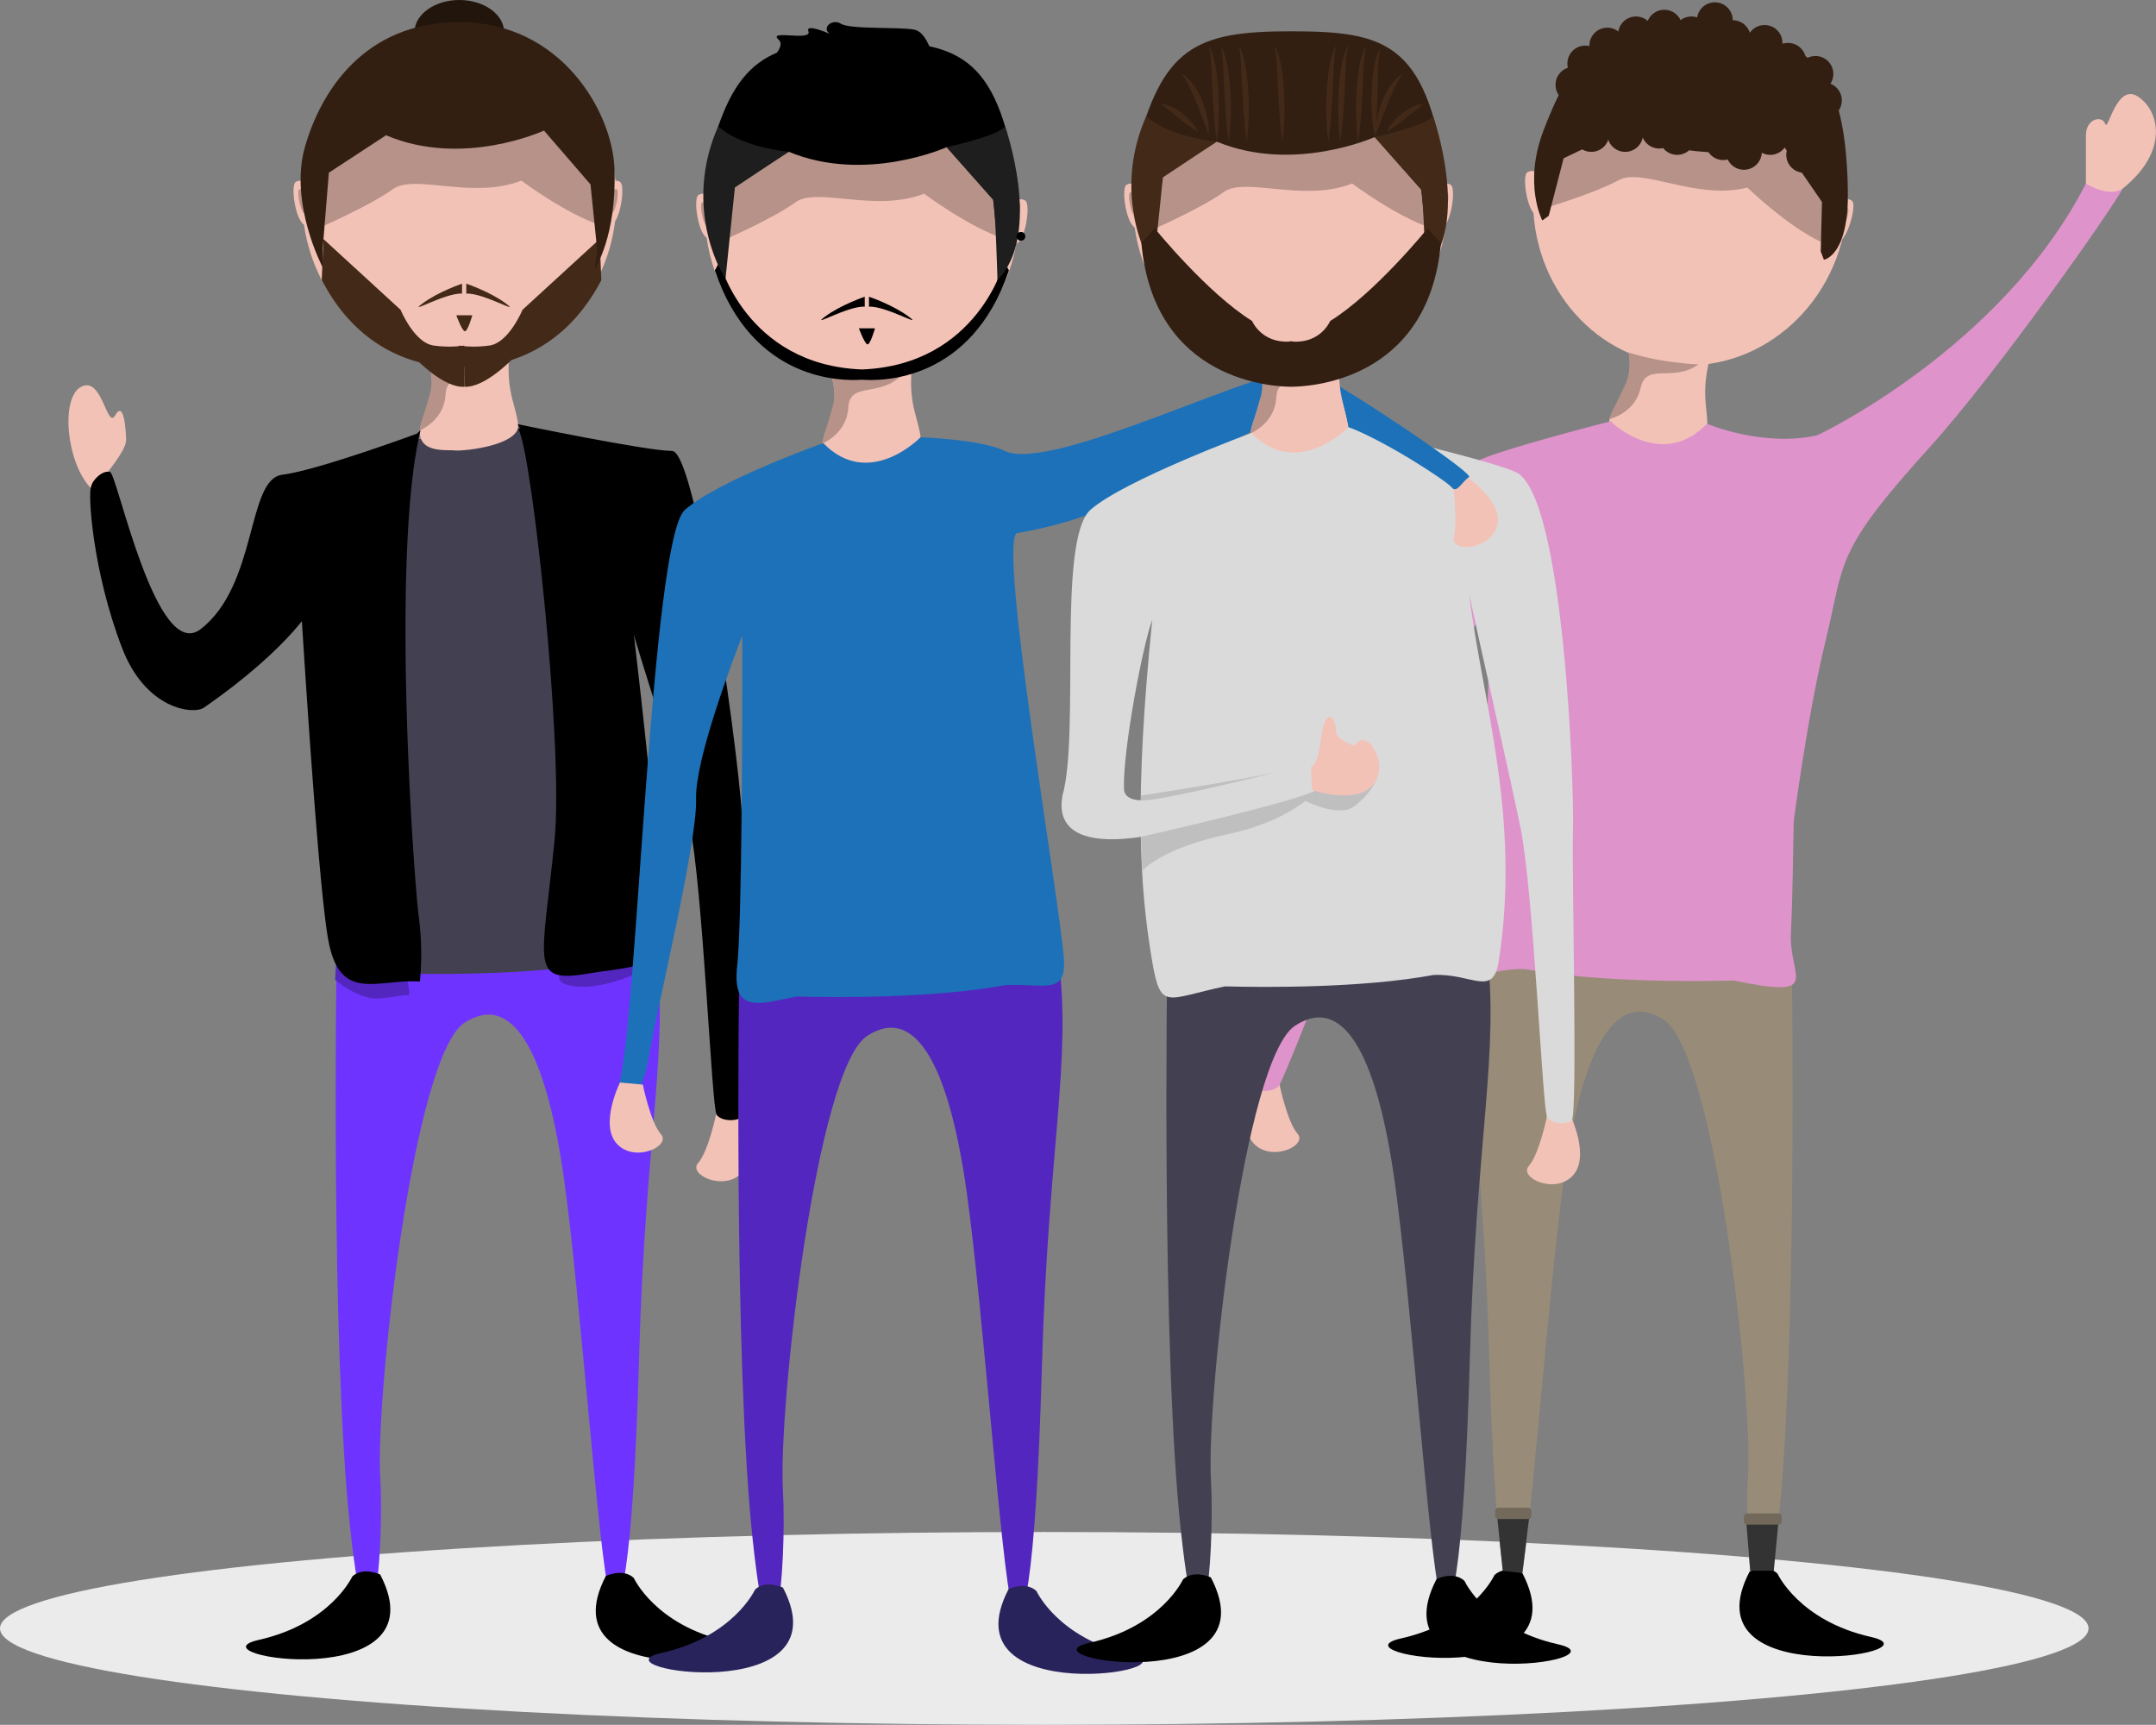 <svg id="Calque_1" data-name="Calque 1" xmlns="http://www.w3.org/2000/svg" viewBox="0 0 671 536.74"><rect x="0" y="0" width="671" height="536.74" fill="#808080" stroke="none"/><defs><style>.cls-1{fill:#ebebeb;}.cls-2{fill:#f3c2b7;}.cls-3{fill:#6f33ff;}.cls-4{fill:#5326bf;}.cls-5{fill:#434151;}.cls-6{fill:#b69289;}.cls-7{fill:#432918;}.cls-8{fill:#22150c;}.cls-9{fill:#321f12;}.cls-10{fill:#988c78;}.cls-11{fill:#df93cb;}.cls-12{fill:#333;}.cls-13{fill:#72695a;}.cls-14{fill:#29235c;}.cls-15{fill:#1d71b8;}.cls-16{fill:#1e1e1e;}.cls-17{fill:#dadada;}.cls-18{fill:#bfbfbf;}</style></defs><title>Illustration de groupe</title><ellipse class="cls-1" cx="325" cy="506.74" rx="325" ry="30"/><path class="cls-2" d="M613.57,397.31s6.67-7.85,6.67-11-.69-12.61-3.34-7.87-4-12.22-10.61-8.83-4.59,23.85,3.05,31.6S613.57,397.31,613.57,397.31Z" transform="translate(-581 -249.26)"/><path class="cls-2" d="M803.93,595.71s-2.41,11.81-5.65,15.45,8.11,9,13.69,3S811,595,811,595Z" transform="translate(-581 -249.26)"/><path class="cls-3" d="M685.74,548s-1.87,120,4.22,176.6,10.78,9.27,9.37-16,10.31-130.78,26.24-141.07,25.78,11.84,30.93,48.39,10.78,117.39,14.06,128.72,7.5-6.69,9.38-74.14,9.37-95.25,5.15-127.17S685.74,548,685.74,548Z" transform="translate(-581 -249.26)"/><path d="M778.24,740.29S784.92,755,807.33,760s-57.48,17.51-37.76-20.34C769.57,739.69,774.85,737.16,778.24,740.29Z" transform="translate(-581 -249.26)"/><path d="M690.65,739.83s-6.68,14.69-29.09,19.74,57.48,17.51,37.76-20.34C699.32,739.23,694,736.69,690.65,739.83Z" transform="translate(-581 -249.26)"/><path class="cls-4" d="M685.31,554.17s7.2,6.27,13.47,5.8,8.12-1.39,9.28-.93-1.16-8.35-1.16-8.35l-21.16-4.57Z" transform="translate(-581 -249.26)"/><path class="cls-4" d="M785.5,549.06s-14,8.13-24.81,7.2-3-6.27-2.3-11.84l26-3.71A21.29,21.29,0,0,1,785.5,549.06Z" transform="translate(-581 -249.26)"/><path class="cls-5" d="M708.37,385.39s-20.12,98.13-11.76,150.33L697.85,552s49.82,2.29,78-4.84c0,0-27.35-160.36-33.79-165.76C742.05,381.38,737.15,390,708.37,385.39Z" transform="translate(-581 -249.26)"/><ellipse class="cls-2" cx="142.95" cy="62.05" rx="48.9" ry="51.99"/><path class="cls-2" d="M712.5,358a20.59,20.59,0,0,1,.88,19.57c-6.08,13.28,6,11.54,9,11.85,3.26.34,20.8-1.71,19.88-8.2s-3.72-10.22-2.79-21.36" transform="translate(-581 -249.26)"/><path class="cls-6" d="M711.58,383.24s7.63-3,8.09-11.19,9.51-3.11,16.63-10.07c0,0-11.71,1.48-22.17-.21a15.8,15.8,0,0,1,.24,11.49C713.73,375.81,711.7,381.64,711.58,383.24Z" transform="translate(-581 -249.26)"/><path d="M679.18,436.49s-6.87,13.69-34.75,33c-3.13,2.16-18,.74-25.43-18.57-9.25-24.05-10.67-48.28-9.66-50.14.3-2.09,3.62-5.34,5.91-4.64S629.61,455.86,643.5,445c17.73-13.81,14.25-46.62,25.33-48s42.48-13,42.48-13" transform="translate(-581 -249.26)"/><path d="M774.18,429.52c.84,11.61,17.24,55.71,21.44,76.14s6.88,88.55,8.41,90.52,5.6,2.09,7.56.93,0-78,.42-90.52-13.87-117-21.85-117-48.11-8.34-48.11-8.34" transform="translate(-581 -249.26)"/><path d="M673.64,421.05s5.91,101.84,9.6,121.09,15.15,11.7,28.45,12.56a89.28,89.28,0,0,0-.37-20.26c-1.48-11.12-8.81-112.71.58-151.35Z" transform="translate(-581 -249.26)"/><path d="M774.18,412.35s12.61,101.35,12.61,125.8c0,12.83-8.38,11.68-23.12,14.13-18.07,3-13.87-3.44-10.08-41.52,2.87-29-7-120.09-11.18-127.79C742.41,383,744.27,375.21,774.18,412.35Z" transform="translate(-581 -249.26)"/><path class="cls-2" d="M770,307.31a2.72,2.72,0,0,1,3.93-1.47c2,1-.22,15.17-3.86,13.43A30.68,30.68,0,0,1,770,307.31Z" transform="translate(-581 -249.26)"/><path class="cls-2" d="M677.11,307.31a2.81,2.81,0,0,0-4-1.47c-2,1,.23,15.17,3.95,13.43A30.14,30.14,0,0,0,677.11,307.31Z" transform="translate(-581 -249.26)"/><path class="cls-6" d="M771,311s.37-2.62,1.65-2.91.36,4.95-.55,6.7S770.78,316.28,771,311Z" transform="translate(-581 -249.26)"/><path class="cls-6" d="M676.17,311s-.38-2.62-1.68-2.91-.38,4.95.56,6.7S676.35,316.28,676.17,311Z" transform="translate(-581 -249.26)"/><path class="cls-7" d="M767.61,323.67l-24,22s-4.34,10.53-10.52,11.14a35,35,0,0,1-9.29,0v6.48s28.35,3.8,44.35-26.87Z" transform="translate(-581 -249.26)"/><path class="cls-7" d="M681.68,323.67l24,22s4.33,10.53,10.52,11.14a34.91,34.91,0,0,0,9.28,0v6.48s-28.35,3.8-44.35-26.87Z" transform="translate(-581 -249.26)"/><path class="cls-7" d="M723,347.36h5s-1.55,5.57-2.48,4.95S723,347.36,723,347.36Z" transform="translate(-581 -249.26)"/><path class="cls-7" d="M726.12,337.54s7.39,2.47,12.36,6.19-7.09-3.41-12.36-3.1Z" transform="translate(-581 -249.26)"/><path class="cls-7" d="M724.8,337.54s-7.38,2.47-12.35,6.19,7.09-3.41,12.35-3.1Z" transform="translate(-581 -249.26)"/><path class="cls-6" d="M682,319.41s14.57-6.42,21.27-11.29,24.76,3.32,40-2.66c0,0,13.71,10.3,24.85,14l-1.24-23-17-14.24-53.85,1.86-14.95,15.47Z" transform="translate(-581 -249.26)"/><ellipse class="cls-8" cx="142.95" cy="10.06" rx="13.96" ry="10.06"/><path class="cls-9" d="M772.22,301.55c.83,21.36-6.22,31.57-6.22,31.57l.89-5.75-2.11-20.72L750.3,289.89s-25.24,11.66-49.15,1.46L683.35,303l-1.92,23.71,0,5.75S670.9,312.57,675.9,295s18.68-38.86,48.05-38.86C755.79,256.13,771.56,284.29,772.22,301.55Z" transform="translate(-581 -249.26)"/><path class="cls-7" d="M725.48,361.15v8.46c6.31.43,14.82-8.46,14.82-8.46Z" transform="translate(-581 -249.26)"/><path class="cls-7" d="M710.63,361.15s8.51,8.89,14.82,8.46v-8.46Z" transform="translate(-581 -249.26)"/><path class="cls-2" d="M979.19,586.61s2.41,11.81,5.64,15.45-8.11,9-13.68,3,.93-19.11.93-19.11Z" transform="translate(-581 -249.26)"/><path class="cls-10" d="M1138.63,547.06s1.87,120-4.22,176.6-10.78,9.27-9.37-16-10.31-130.77-26.25-141.07S1073,578.47,1067.86,615s-10.78,117.38-14.06,128.71-7.49-6.69-9.37-74.14-9.37-95.25-5.15-127.17S1138.63,547.06,1138.63,547.06Z" transform="translate(-581 -249.26)"/><path d="M1134.18,738.92s6.68,14.7,29.1,19.74-57.49,17.51-37.76-20.34C1125.52,738.32,1130.79,735.78,1134.18,738.92Z" transform="translate(-581 -249.26)"/><ellipse class="cls-2" cx="1107.08" cy="311" rx="51.99" ry="48.9" transform="translate(80.27 1121.74) rotate(-82.88)"/><path class="cls-2" d="M1086.77,355a20.57,20.57,0,0,1-2.26,19.45c-8.14,12.14,4.08,12.35,6.93,13.13,3.17.86,20.81,1.66,20.94-4.91s-2-10.67.67-21.52" transform="translate(-581 -249.26)"/><path class="cls-6" d="M1081.83,379.68s8-1.72,9.78-9.74,9.88-1.55,18-7.28c0,0-11.8-.42-21.85-3.76a15.79,15.79,0,0,1-1.61,11.37C1085.14,372.69,1082.21,378.12,1081.83,379.68Z" transform="translate(-581 -249.26)"/><path class="cls-2" d="M1060.38,304.31a2.73,2.73,0,0,0-4-1.44c-2,1,.32,15.17,4,13.4A30.77,30.77,0,0,0,1060.38,304.31Z" transform="translate(-581 -249.26)"/><path class="cls-2" d="M1153.26,312.73a2.73,2.73,0,0,1,4.09-1c1.86,1.21-2.1,15-5.5,12.85A30.78,30.78,0,0,1,1153.26,312.73Z" transform="translate(-581 -249.26)"/><path class="cls-6" d="M1153.77,316.56s.68-2.55,2-2.68-.25,4.95-1.38,6.57S1152.93,321.74,1153.77,316.56Z" transform="translate(-581 -249.26)"/><path class="cls-6" d="M1062.31,313.87s15.25-4.57,22.5-8.57,24.16,6.36,40,2.33c0,0,12.33,11.92,22.94,16.92l1.61-22.94-15.12-16.24-53.67-4.83L1063.87,294Z" transform="translate(-581 -249.26)"/><path class="cls-11" d="M994.68,500.27c-.42-12.54,31.49-100.29,46.47-107.71,7.16-3.55,41.17-12.21,41.17-12.21l1.08,1.06c3.78,3.1,16.85,12.08,28.85-.27,0,0,17.64,7.44,34.43,3.54,0,0,57.2-26.92,83.51-78.29,6.18-6.69,14.85-5,11.45,1.54s-39.34,57.65-60.2,80.65c-29.71,32.77-26.24,35.31-32.12,59.42s-10,56.56-10.07,56.79c-.24,12.55-.36,24.27-.87,34.94-.67,13.69,10.32,20.47-17.74,14.66-12.54.32-42.65.56-64.82-3.54-11.86-.64-18.84,6.69-17.81-4.62,4.36-47.82,6.65-72,6.64-113.89-3.31,15.79-29.8,48.62-33.58,67-4.2,20.43-30.46,85.77-32,87.74s-5.6,2.09-7.57.93S995.1,512.8,994.68,500.27Z" transform="translate(-581 -249.26)"/><path class="cls-9" d="M1156.1,308.09c.46,20.84-7.45,22-7.45,22l-1-2.56.4-15.4-12.34-18s-26.45,8.14-49-4.69l-19.07,9.06L1063,316.42l-2,1.45s-6-11.4.4-28.06c12.08-31.54,23.22-35.26,52.37-31.62C1142.65,261.81,1155.17,266.5,1156.1,308.09Z" transform="translate(-581 -249.26)"/><circle class="cls-9" cx="493.38" cy="19.76" r="5.57"/><circle class="cls-9" cx="550.94" cy="42.62" r="5.57"/><circle class="cls-9" cx="542.75" cy="47.26" r="5.57"/><circle class="cls-9" cx="536.33" cy="44.24" r="5.57"/><circle class="cls-9" cx="521.97" cy="42.62" r="5.57"/><circle class="cls-9" cx="516.4" cy="40.65" r="5.57"/><circle class="cls-9" cx="505.8" cy="41.69" r="5.57"/><circle class="cls-9" cx="495.26" cy="41.69" r="5.57"/><circle class="cls-9" cx="561.5" cy="48.19" r="5.57"/><circle class="cls-9" cx="489.69" cy="26.39" r="5.57"/><circle class="cls-9" cx="500.23" cy="14.18" r="5.57"/><circle class="cls-9" cx="509.16" cy="10.7" r="5.57"/><circle class="cls-9" cx="517.98" cy="8.61" r="5.57"/><circle class="cls-9" cx="533.7" cy="6.29" r="5.57"/><circle class="cls-9" cx="526.41" cy="10.7" r="5.57"/><circle class="cls-9" cx="539.27" cy="11.86" r="5.57"/><circle class="cls-9" cx="549.18" cy="13.36" r="5.57"/><circle class="cls-9" cx="556.51" cy="18.93" r="5.57"/><circle class="cls-9" cx="567.65" cy="31.25" r="5.57"/><circle class="cls-9" cx="565.01" cy="23" r="5.57"/><path class="cls-2" d="M1230.19,306.39v-15c0-5.34,5.1-6.27,6-3.6s3.48-12.88,10.21-8.47,9.67,17.11-4.79,28.63C1237.38,310.91,1230.19,306.39,1230.19,306.39Z" transform="translate(-581 -249.26)"/><path d="M1046.13,739.38s-6.68,14.7-29.1,19.74,57.49,17.51,37.76-20.33C1054.79,738.79,1049.52,736.25,1046.13,739.38Z" transform="translate(-581 -249.26)"/><polygon class="cls-12" points="465.97 472.12 475.94 472.12 473.79 489.52 467.68 488.83 465.97 472.12"/><rect class="cls-13" x="465.33" y="469.2" width="11.26" height="3.5" rx="0.94" ry="0.94"/><polygon class="cls-12" points="543.47 473.51 544.71 488.79 552.05 488.79 553.59 472.7 543.47 473.51"/><rect class="cls-13" x="542.73" y="470.95" width="11.76" height="3.5" rx="0.94" ry="0.94"/><path class="cls-4" d="M811.06,552s-1.87,120,4.22,176.6,10.78,9.27,9.37-16S835,581.9,850.9,571.6s25.77,11.85,30.93,48.4,10.78,117.39,14.06,128.72,7.49-6.7,9.37-74.14,9.37-95.25,5.15-127.17S811.06,552,811.06,552Z" transform="translate(-581 -249.26)"/><path class="cls-14" d="M903.56,744.36s6.68,14.7,29.1,19.74-57.49,17.51-37.76-20.34C894.9,743.76,900.17,741.23,903.56,744.36Z" transform="translate(-581 -249.26)"/><path class="cls-14" d="M816,743.9s-6.67,14.69-29.09,19.73,57.48,17.51,37.76-20.33C824.64,743.3,819.36,740.76,816,743.9Z" transform="translate(-581 -249.26)"/><ellipse class="cls-2" cx="268.27" cy="66.12" rx="48.9" ry="51.99"/><path class="cls-2" d="M837.82,362.11a20.59,20.59,0,0,1,.88,19.57c-6.08,13.28,6,11.53,8.95,11.84,3.26.35,20.81-1.7,19.88-8.2s-3.71-10.21-2.79-21.35" transform="translate(-581 -249.26)"/><path class="cls-6" d="M836.9,387.3s7.63-3,8.1-11.18,9.51-3.11,16.62-10.07c0,0-11.71,1.47-22.16-.22a15.84,15.84,0,0,1,.23,11.49C839.05,379.88,837,385.71,836.9,387.3Z" transform="translate(-581 -249.26)"/><path class="cls-2" d="M896.11,313.11a2.71,2.71,0,0,1,3.93-1.46c2,1-.22,15.16-3.86,13.42A30.66,30.66,0,0,1,896.11,313.11Z" transform="translate(-581 -249.26)"/><path class="cls-2" d="M802.43,311.37a2.79,2.79,0,0,0-4-1.46c-2,1,.22,15.16,3.94,13.42A30.12,30.12,0,0,0,802.43,311.37Z" transform="translate(-581 -249.26)"/><path class="cls-6" d="M896.28,315.11s.37-2.62,1.65-2.91.36,4.95-.55,6.7S896.1,320.35,896.28,315.11Z" transform="translate(-581 -249.26)"/><path class="cls-6" d="M801.49,315.11s-.37-2.62-1.68-2.91-.37,4.95.56,6.7S801.68,320.35,801.49,315.11Z" transform="translate(-581 -249.26)"/><path d="M848.31,351.43h5s-1.54,5.57-2.47,4.95S848.31,351.43,848.31,351.43Z" transform="translate(-581 -249.26)"/><path d="M851.45,341.6s7.38,2.48,12.35,6.19-7.09-3.4-12.35-3.09Z" transform="translate(-581 -249.26)"/><path d="M850.13,341.6s-7.39,2.48-12.36,6.19,7.09-3.4,12.36-3.09Z" transform="translate(-581 -249.26)"/><path class="cls-6" d="M807.34,323.48s14.57-6.43,21.27-11.29,24.76,3.31,40-2.66c0,0,13.71,10.3,24.86,14l-1.24-23-17-14.23-53.85,1.85-14.95,15.48Z" transform="translate(-581 -249.26)"/><path d="M897.55,306.42c3,20.62-6.23,30.77-6.23,30.77l.89-5.61-2.11-20.19-14.47-16.33s-25.25,11.36-49.16,1.42l-17.8,11.36-1.92,23.1,0,5.61S797,317.35,801.23,300c8.07-32.8,18.67-37.88,48-37.88C878.47,262.15,891.47,265.26,897.55,306.42Z" transform="translate(-581 -249.26)"/><path class="cls-15" d="M867.37,385.45s-15.92,16.34-30.14,1.71c0,0-32.57,11.52-43.09,20.77s-14.86,159.35-20.43,178.52c-.6,5.78,6.57,7.94,9.16-7.93s15.17-66.78,14.77-80.67c-.36-12.27,11.6-43.65,14.38-50.76,0,32.11-.13,89.51-1.6,102.83-1.73,15.65,7.89,11.32,18.63,9.45,12.55.32,42.65.55,64.82-3.55,11.86-.63,19,3.29,18.25-8-1.3-18.32-20.38-128.31-14.72-132.65,48.42-7.89,74.08-41.44,91.59-34.69,11.77,4.53,42.35,18.79,43.87,20.77s3.37-2.09,5.34-3.25-44.53-32.13-50.2-33.49c-12.19-2.94-79.52,32.45-94.5,25-7.16-3.54-26.13-4.17-26.13-4.17" transform="translate(-581 -249.26)"/><path d="M893.58,330.78s-8.28,32.07-44.34,33.45c-36.06-1.38-44.34-33.45-44.34-33.45l-1.42,2.64c11.74,34.67,39.69,34.45,45.76,34,6.07.48,34,.7,45.76-34Z" transform="translate(-581 -249.26)"/><path class="cls-16" d="M826.47,296.48s-14.6-1.23-21.92-7.91a52.65,52.65,0,0,0,.35,44.06l1.9,3.28,2.91-28.3Z" transform="translate(-581 -249.26)"/><path class="cls-16" d="M875.63,295.06s16.21-3.53,18.17-6.49c0,0,11.83,33.35-2.36,47.87,0,0-.61-22.13-1.34-25.05Z" transform="translate(-581 -249.26)"/><path d="M872.29,270.79s-1.86-11.37-6.73-12.3-19.93,0-22.85-1.85-6.86,1.85-2.45,3.71-9-4.69-7.67-1.39-12.9-.62-9.28,2.62-9.58,11.46-8.85,16.26S872.29,270.79,872.29,270.79Z" transform="translate(-581 -249.26)"/><circle cx="317.74" cy="73.54" r="1.35"/><path class="cls-2" d="M781.06,586.78s2.41,11.8,5.65,15.45-8.11,9-13.69,3,.94-19.1.94-19.1Z" transform="translate(-581 -249.26)"/><path class="cls-2" d="M935.64,308.22a2.8,2.8,0,0,0-4-1.47c-2,1,.23,15.17,4,13.43A30,30,0,0,0,935.64,308.22Z" transform="translate(-581 -249.26)"/><path class="cls-6" d="M934.7,312s-.37-2.63-1.68-2.92-.37,4.95.56,6.7S934.89,317.2,934.7,312Z" transform="translate(-581 -249.26)"/><path class="cls-2" d="M1062.47,596.63s-2.42,11.8-5.65,15.45,8.11,9,13.68,3-.93-19.11-.93-19.11Z" transform="translate(-581 -249.26)"/><path class="cls-5" d="M944.28,548.88s-1.88,120,4.22,176.6,10.77,9.27,9.37-16,10.31-130.77,26.24-141.07,25.78,11.84,30.93,48.4,10.78,117.39,14.06,128.71,7.5-6.69,9.37-74.14,9.38-95.25,5.16-127.17S944.28,548.88,944.28,548.88Z" transform="translate(-581 -249.26)"/><path d="M1036.78,741.21s6.67,14.69,29.09,19.73-57.48,17.51-37.76-20.33C1028.11,740.61,1033.39,738.07,1036.78,741.21Z" transform="translate(-581 -249.26)"/><path d="M949.19,740.74s-6.68,14.7-29.1,19.74,57.49,17.51,37.76-20.34C957.85,740.14,952.58,737.61,949.19,740.74Z" transform="translate(-581 -249.26)"/><ellipse class="cls-2" cx="401.48" cy="62.96" rx="48.9" ry="51.99"/><path class="cls-2" d="M971,359a20.56,20.56,0,0,1,.89,19.56c-6.09,13.28,6,11.54,8.94,11.85,3.27.34,20.81-1.7,19.88-8.2S997,372,998,360.81" transform="translate(-581 -249.26)"/><path class="cls-6" d="M970.12,384.15s7.63-3,8.09-11.19,9.51-3.11,16.63-10.07c0,0-11.71,1.48-22.17-.21a15.84,15.84,0,0,1,.23,11.49C972.27,376.72,970.24,382.55,970.12,384.15Z" transform="translate(-581 -249.26)"/><path class="cls-2" d="M1028.52,308.22a2.73,2.73,0,0,1,3.94-1.47c2,1-.22,15.17-3.86,13.43A30.79,30.79,0,0,1,1028.52,308.22Z" transform="translate(-581 -249.26)"/><path class="cls-6" d="M1029.5,312s.36-2.63,1.64-2.92.37,4.95-.54,6.7S1029.32,317.2,1029.5,312Z" transform="translate(-581 -249.26)"/><path class="cls-6" d="M940.56,320.32s14.56-6.42,21.27-11.29,24.76,3.32,40-2.66c0,0,13.71,10.31,24.85,13.95l-1.24-23-17-14.24L954.6,285l-15,15.47Z" transform="translate(-581 -249.26)"/><path class="cls-9" d="M1030.76,303.26c3,20.62-6.22,30.77-6.22,30.77l.89-5.61-2.11-20.19-14.48-16.32s-25.24,11.35-49.16,1.42l-17.8,11.35L940,327.78l0,5.61s-9.82-19.19-5.56-36.52c8.08-32.8,18.67-37.87,48-37.87C1011.69,259,1024.68,262.11,1030.76,303.26Z" transform="translate(-581 -249.26)"/><path class="cls-17" d="M1000.58,382.29s-15.92,16.35-30.14,1.71c0,0-39.42,14.6-50,23.85s-3.24,69.92-8.81,89.1c-.33,3.14-4.79,22.63,43.88,8.24,26.38-7.8,35.67-7.43,36.68-12.07,3.42-15.71-61,15.46-61.39,1.58-.36-12.28,6-45.37,8.8-52.49-5.58,55.23-4,82.84,0,106.31C942.29,564,944,560,962.26,556.21c12.55.33,42.66.56,64.82-3.54,11.87-.64,18.56,7.07,20.33-4.15,7.13-45.22-5.36-82-9.15-114.35,3.3,15.79,12.11,54,15.9,72.4,4.2,20.42,6.88,88.55,8.4,90.52s5.61,2.09,7.57.93,0-78,.42-90.52-2.67-103.84-17.65-111.26c-7.16-3.55-52.31-14.07-52.31-14.07" transform="translate(-581 -249.26)"/><path class="cls-7" d="M959.68,293.33s-14.6-1.24-21.91-7.92a52.65,52.65,0,0,0,.34,44.07l1.9,3.28,2.91-28.3Z" transform="translate(-581 -249.26)"/><path class="cls-7" d="M1008.84,291.91s16.22-3.53,18.18-6.5c0,0,11.82,33.36-2.36,47.87,0,0-.62-22.12-1.34-25Z" transform="translate(-581 -249.26)"/><path class="cls-9" d="M1025.31,320.32S1009,340.47,995,349.14c0,0-2.91,7-11.68,6.41v-.07l-.48,0-.48,0v.07c-8.78.55-11.68-6.41-11.68-6.41-14-8.67-30.31-28.82-30.31-28.82l-4.15,4.52c3.88,43.53,41.9,44.78,46.62,44.77s42.73-1.24,46.61-44.77Z" transform="translate(-581 -249.26)"/><path class="cls-18" d="M991.23,494.88s-7.58,9.62-28.24,14-26.5,11.37-26.5,11.37l-.39-10.59S984.88,498.72,991.23,494.88Z" transform="translate(-581 -249.26)"/><path class="cls-18" d="M987.32,498.48s10.14,5.32,15.13,1.72a22.61,22.61,0,0,0,7.09-8.68l-19.39,3.9Z" transform="translate(-581 -249.26)"/><path class="cls-2" d="M989,488s11.36-4,14.54-7.69,10,6.82,4.8,13.16-19.06,1.66-19.06,1.66Z" transform="translate(-581 -249.26)"/><path class="cls-2" d="M1003.15,481.54s-6.62-2-6.37-4.94-3.27-9.4-4.81,3.52c-1,8-3,7.76-3,7.76S998.45,491.33,1003.15,481.54Z" transform="translate(-581 -249.26)"/><path class="cls-18" d="M936.1,496.82s29.83-4.55,41.94-7.21c0,0-37.41,9.37-42,8.72Z" transform="translate(-581 -249.26)"/><path class="cls-7" d="M994.4,293.33a80.44,80.44,0,0,1-.53-15.11,73.52,73.52,0,0,1,.78-7.54,23.25,23.25,0,0,1,2.17-7.29,53.4,53.4,0,0,0-.73,7.44l-.37,7.49C995.43,283.31,995.14,288.31,994.4,293.33Z" transform="translate(-581 -249.26)"/><path class="cls-7" d="M998.12,293.33a80.44,80.44,0,0,1-.54-15.11,73.52,73.52,0,0,1,.78-7.54,23.26,23.26,0,0,1,2.18-7.29,53.42,53.42,0,0,0-.74,7.44l-.37,7.49C999.15,283.31,998.86,288.31,998.12,293.33Z" transform="translate(-581 -249.26)"/><path class="cls-7" d="M1003.69,293.33a80.44,80.44,0,0,1-.54-15.11,73.52,73.52,0,0,1,.78-7.54,23.26,23.26,0,0,1,2.18-7.29,53.42,53.42,0,0,0-.74,7.44l-.37,7.49C1004.72,283.31,1004.43,288.31,1003.69,293.33Z" transform="translate(-581 -249.26)"/><path class="cls-7" d="M1008.84,291.91a66.08,66.08,0,0,1-.94-13.89,60.18,60.18,0,0,1,.61-6.95,19.72,19.72,0,0,1,2-6.71,46.6,46.6,0,0,0-.6,6.85l-.2,6.87C1009.59,282.67,1009.43,287.27,1008.84,291.91Z" transform="translate(-581 -249.26)"/><path class="cls-7" d="M980.11,293.33c-.74-5-1-10-1.31-15l-.37-7.49a53.42,53.42,0,0,0-.74-7.44,23.26,23.26,0,0,1,2.18,7.29,73.52,73.52,0,0,1,.78,7.54A80.44,80.44,0,0,1,980.11,293.33Z" transform="translate(-581 -249.26)"/><path class="cls-7" d="M969,293.33c-.74-5-1-10-1.32-15l-.37-7.49a51.92,51.92,0,0,0-.73-7.44,23.26,23.26,0,0,1,2.18,7.29,73.52,73.52,0,0,1,.78,7.54A80.44,80.44,0,0,1,969,293.33Z" transform="translate(-581 -249.26)"/><path class="cls-7" d="M963.4,293.33c-.74-5-1-10-1.32-15l-.37-7.49a51.92,51.92,0,0,0-.73-7.44,23,23,0,0,1,2.17,7.29,73.55,73.55,0,0,1,.79,7.54A80.44,80.44,0,0,1,963.4,293.33Z" transform="translate(-581 -249.26)"/><path class="cls-7" d="M959.68,293.33c-.74-5-1-10-1.31-15l-.37-7.49a53.4,53.4,0,0,0-.73-7.44,23.25,23.25,0,0,1,2.17,7.29,73.52,73.52,0,0,1,.78,7.54A80.44,80.44,0,0,1,959.68,293.33Z" transform="translate(-581 -249.26)"/><path class="cls-7" d="M1009.11,291.18a23,23,0,0,1,.54-5.36,32.11,32.11,0,0,1,1.57-5.17,26.27,26.27,0,0,1,2.57-4.79,14.8,14.8,0,0,1,3.83-3.86c-1,1.54-1.8,3.05-2.58,4.6s-1.45,3.14-2.1,4.75C1011.62,284.56,1010.48,287.85,1009.11,291.18Z" transform="translate(-581 -249.26)"/><path class="cls-7" d="M1012.51,290.26a14.47,14.47,0,0,1,2.12-3.09,20.28,20.28,0,0,1,2.67-2.57,17.32,17.32,0,0,1,3.16-2,8.76,8.76,0,0,1,3.66-1c-2,1.48-3.78,3-5.66,4.46A49,49,0,0,1,1012.51,290.26Z" transform="translate(-581 -249.26)"/><path class="cls-7" d="M957.27,291.18c-1.38-3.33-2.52-6.62-3.84-9.83q-1-2.42-2.1-4.75c-.78-1.55-1.62-3.06-2.57-4.6a14.92,14.92,0,0,1,3.82,3.86,25.68,25.68,0,0,1,2.57,4.79,32.11,32.11,0,0,1,1.57,5.17A23,23,0,0,1,957.27,291.18Z" transform="translate(-581 -249.26)"/><path class="cls-7" d="M953.86,290.26a49,49,0,0,1-6-4.21c-1.87-1.51-3.62-3-5.65-4.46a8.76,8.76,0,0,1,3.65,1,17,17,0,0,1,3.16,2,20.28,20.28,0,0,1,2.67,2.57A14.11,14.11,0,0,1,953.86,290.26Z" transform="translate(-581 -249.26)"/><path class="cls-2" d="M1033.24,400.11s1.43,11.59.23,16.32,11.35,4.27,13.52-3.66-11.47-16.53-11.47-16.53Z" transform="translate(-581 -249.26)"/><path class="cls-15" d="M1000.74,382.17c11.77,4.53,30.6,16.84,32.12,18.81s3.37-2.08,5.34-3.24c1.48-.88-24.86-18.88-40.17-28.14" transform="translate(-581 -249.26)"/></svg>
